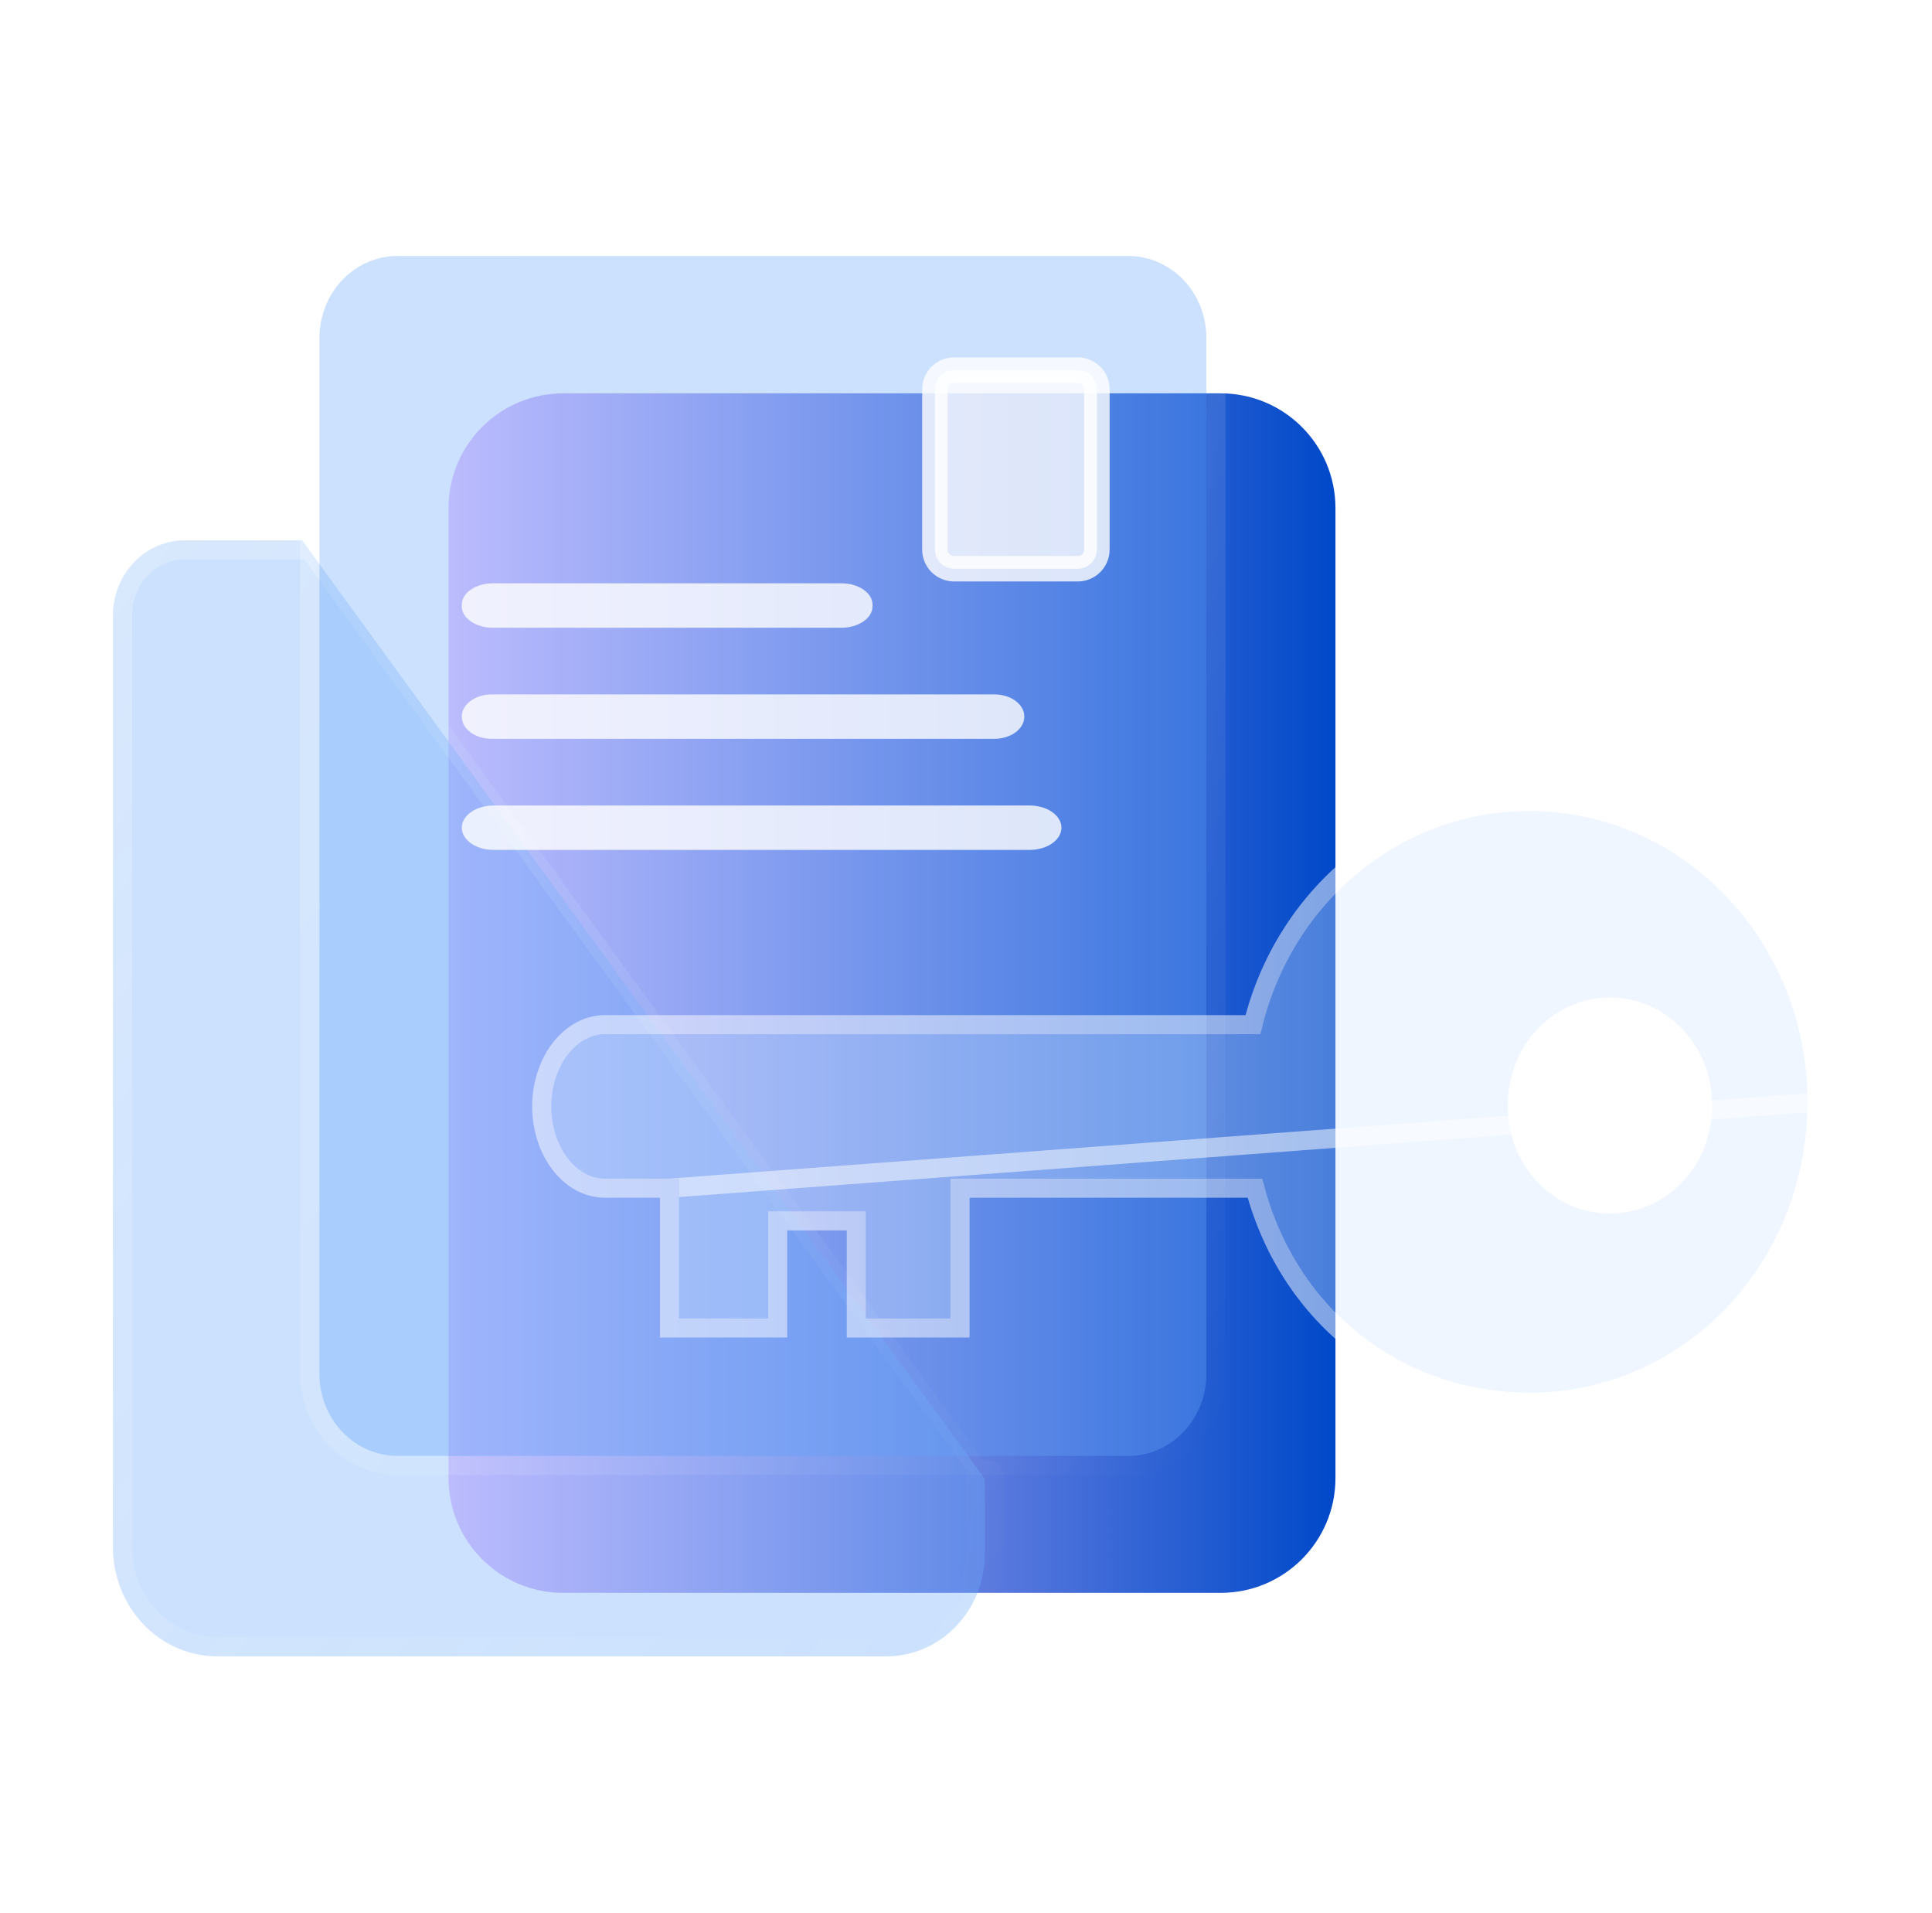 <svg width="101" height="100" viewBox="0 0 101 100" fill="none" xmlns="http://www.w3.org/2000/svg">
<path d="M29.447 20.559C26.134 20.559 23.447 23.245 23.447 26.559V77.257C23.447 80.571 26.134 83.257 29.447 83.257H63.814C67.128 83.257 69.814 80.571 69.814 77.257V26.559C69.814 23.245 67.128 20.559 63.814 20.559H29.447Z" fill="url(#paint0_linear_559_3160)"/>
<g filter="url(#filter0_b_559_3160)">
<mask id="path-2-outside-1_559_3160" maskUnits="userSpaceOnUse" x="4.904" y="27.24" width="48" height="61" fill="black">
<rect fill="white" x="4.904" y="27.24" width="48" height="61"/>
<path d="M15.795 28.24H9.661C8.665 28.24 7.71 28.654 7.006 29.391C6.301 30.128 5.905 31.127 5.904 32.169V80.869C5.904 81.619 6.045 82.361 6.319 83.054C6.593 83.746 6.994 84.376 7.501 84.906C8.007 85.436 8.609 85.856 9.271 86.143C9.932 86.43 10.642 86.577 11.358 86.576H46.347C47.711 86.576 49.019 86.01 49.983 85C50.947 83.991 51.489 82.623 51.489 81.195V77.309"/>
</mask>
<path d="M15.795 28.24H9.661C8.665 28.24 7.71 28.654 7.006 29.391C6.301 30.128 5.905 31.127 5.904 32.169V80.869C5.904 81.619 6.045 82.361 6.319 83.054C6.593 83.746 6.994 84.376 7.501 84.906C8.007 85.436 8.609 85.856 9.271 86.143C9.932 86.43 10.642 86.577 11.358 86.576H46.347C47.711 86.576 49.019 86.01 49.983 85C50.947 83.991 51.489 82.623 51.489 81.195V77.309" fill="#6BA8F8" fill-opacity="0.35"/>
<path d="M16.199 27.946C16.037 27.723 15.724 27.674 15.501 27.836C15.277 27.998 15.228 28.311 15.39 28.534L16.199 27.946ZM51.085 77.603C51.247 77.827 51.56 77.876 51.783 77.714C52.006 77.551 52.056 77.239 51.893 77.015L51.085 77.603ZM15.39 28.534L51.085 77.603L51.893 77.015L16.199 27.946L15.39 28.534ZM15.795 29.24C16.347 29.24 16.795 28.793 16.795 28.24C16.795 27.688 16.347 27.24 15.795 27.24V29.24ZM9.661 28.24L9.661 29.24H9.661V28.24ZM5.904 32.169L4.904 32.168V32.169H5.904ZM5.904 80.869L6.904 80.87V80.869H5.904ZM11.358 86.576V85.576L11.357 85.576L11.358 86.576ZM46.347 86.576V85.576V86.576ZM52.489 77.309C52.489 76.757 52.041 76.309 51.489 76.309C50.937 76.309 50.489 76.757 50.489 77.309H52.489ZM15.795 27.24H9.661V29.24H15.795V27.24ZM9.661 27.24C8.385 27.24 7.171 27.771 6.283 28.7L7.728 30.082C8.249 29.537 8.945 29.24 9.661 29.24L9.661 27.24ZM6.283 28.7C5.396 29.627 4.905 30.875 4.904 32.168L6.904 32.17C6.905 31.378 7.206 30.628 7.728 30.082L6.283 28.7ZM4.904 32.169V80.869H6.904V32.169H4.904ZM4.904 80.869C4.904 81.743 5.068 82.611 5.389 83.421L7.249 82.686C7.021 82.111 6.904 81.494 6.904 80.87L4.904 80.869ZM5.389 83.421C5.71 84.232 6.181 84.972 6.778 85.597L8.224 84.215C7.808 83.78 7.476 83.26 7.249 82.686L5.389 83.421ZM6.778 85.597C7.375 86.222 8.087 86.72 8.873 87.06L9.668 85.225C9.131 84.993 8.64 84.65 8.224 84.215L6.778 85.597ZM8.873 87.06C9.66 87.401 10.504 87.577 11.358 87.576L11.357 85.576C10.779 85.577 10.205 85.458 9.668 85.225L8.873 87.06ZM11.358 87.576H46.347V85.576H11.358V87.576ZM46.347 87.576C47.991 87.576 49.558 86.893 50.706 85.691L49.26 84.31C48.479 85.126 47.43 85.576 46.347 85.576V87.576ZM50.706 85.691C51.852 84.492 52.489 82.874 52.489 81.195H50.489C50.489 82.372 50.042 83.491 49.26 84.31L50.706 85.691ZM52.489 81.195V77.309H50.489V81.195H52.489Z" fill="url(#paint1_linear_559_3160)" mask="url(#path-2-outside-1_559_3160)"/>
</g>
<g filter="url(#filter1_b_559_3160)">
<path d="M16.699 17.656V71.82C16.699 72.955 17.13 74.044 17.897 74.846C18.664 75.649 19.704 76.099 20.788 76.099H58.99C60.072 76.096 61.109 75.644 61.873 74.841C62.637 74.039 63.066 72.953 63.066 71.82V17.656C63.066 16.524 62.637 15.437 61.873 14.635C61.109 13.833 60.072 13.38 58.99 13.377H20.778C19.695 13.38 18.658 13.832 17.893 14.634C17.129 15.436 16.699 16.523 16.699 17.656Z" fill="#6BA8F8" fill-opacity="0.35"/>
<path d="M58.99 76.599L58.991 76.599C60.213 76.595 61.379 76.084 62.235 75.186C63.09 74.289 63.566 73.078 63.566 71.82V17.656C63.566 16.398 63.09 15.188 62.235 14.29C61.379 13.392 60.213 12.881 58.991 12.877H58.99L20.778 12.877L20.777 12.877C19.554 12.88 18.387 13.391 17.531 14.289C16.676 15.187 16.199 16.398 16.199 17.656V71.82C16.199 73.081 16.677 74.294 17.535 75.192C18.394 76.09 19.564 76.599 20.788 76.599L58.99 76.599Z" stroke="url(#paint2_linear_559_3160)" stroke-linecap="round"/>
</g>
<path opacity="0.8" d="M43.983 30.488H25.771C24.871 30.488 24.141 30.989 24.141 31.607V31.693C24.141 32.31 24.871 32.811 25.771 32.811H43.983C44.883 32.811 45.613 32.31 45.613 31.693V31.607C45.613 30.989 44.883 30.488 43.983 30.488Z" fill="white"/>
<path opacity="0.8" d="M51.984 38.618H25.709C25.503 38.618 25.299 38.588 25.109 38.53C24.919 38.472 24.746 38.387 24.6 38.279C24.454 38.172 24.339 38.044 24.26 37.904C24.181 37.763 24.141 37.613 24.141 37.461C24.139 37.308 24.179 37.156 24.257 37.015C24.335 36.874 24.451 36.745 24.596 36.637C24.742 36.528 24.916 36.442 25.106 36.384C25.297 36.325 25.502 36.295 25.709 36.295H51.982C52.188 36.295 52.392 36.325 52.582 36.383C52.772 36.441 52.945 36.527 53.09 36.634C53.235 36.742 53.351 36.87 53.429 37.01C53.508 37.151 53.548 37.301 53.548 37.454C53.549 37.606 53.509 37.757 53.431 37.898C53.353 38.039 53.239 38.167 53.093 38.276C52.948 38.384 52.775 38.47 52.585 38.528C52.395 38.587 52.191 38.617 51.984 38.618Z" fill="white"/>
<path opacity="0.8" d="M53.818 44.424H25.812C25.593 44.424 25.375 44.395 25.173 44.336C24.97 44.278 24.785 44.193 24.63 44.085C24.475 43.977 24.352 43.849 24.268 43.708C24.184 43.567 24.141 43.416 24.141 43.264C24.141 43.111 24.184 42.96 24.268 42.819C24.352 42.678 24.475 42.55 24.63 42.442C24.785 42.334 24.97 42.248 25.172 42.19C25.375 42.132 25.593 42.102 25.812 42.102H53.821C54.04 42.102 54.257 42.132 54.46 42.19C54.663 42.248 54.847 42.334 55.002 42.442C55.157 42.55 55.28 42.678 55.363 42.819C55.447 42.96 55.49 43.111 55.49 43.264C55.49 43.416 55.446 43.567 55.362 43.708C55.278 43.849 55.155 43.977 55 44.085C54.845 44.193 54.66 44.278 54.458 44.336C54.255 44.395 54.038 44.424 53.818 44.424Z" fill="white"/>
<g filter="url(#filter2_b_559_3160)">
<path d="M94.5 57.604C94.501 53.576 92.976 49.712 90.258 46.86C87.541 44.008 83.853 42.4 80.004 42.389C76.735 42.364 73.556 43.507 70.992 45.628C68.427 47.75 66.631 50.724 65.9 54.058H31.631C30.08 54.058 28.82 55.783 28.82 57.832C28.82 59.88 30.075 61.605 31.631 61.605H35.501V68.912H40.154V63.312H45.266V68.912H49.687V61.605H65.997C67.65 68.425 73.291 72.798 79.997 72.798C83.759 72.805 87.375 71.278 90.08 68.541C92.784 65.804 94.363 62.072 94.482 58.137C94.492 57.979 94.5 57.762 94.5 57.604ZM84.157 63.424C82.781 63.424 81.459 62.867 80.466 61.87C79.474 60.873 78.888 59.514 78.831 58.075C78.831 58 78.831 57.923 78.831 57.845C78.816 57.102 78.942 56.363 79.203 55.672C79.464 54.98 79.854 54.351 80.351 53.819C80.848 53.288 81.441 52.866 82.096 52.578C82.75 52.29 83.453 52.141 84.163 52.141C84.874 52.141 85.577 52.29 86.231 52.578C86.886 52.866 87.479 53.288 87.976 53.819C88.473 54.351 88.863 54.98 89.124 55.672C89.385 56.363 89.511 57.102 89.496 57.845C89.496 57.923 89.496 58 89.496 58.075C89.439 59.516 88.851 60.878 87.856 61.875C86.861 62.872 85.535 63.427 84.157 63.424Z" fill="#D0E4FF" fill-opacity="0.35"/>
<path d="M35.001 62.105H31.631C30.656 62.105 29.817 61.564 29.24 60.784C28.663 60.004 28.32 58.954 28.32 57.832C28.32 56.709 28.665 55.659 29.242 54.879C29.819 54.1 30.658 53.558 31.631 53.558H65.503C66.309 50.277 68.121 47.354 70.673 45.243C73.326 43.048 76.618 41.863 80.007 41.889C83.995 41.9 87.812 43.567 90.62 46.515C93.428 49.463 95.001 53.451 95 57.604L35.001 62.105ZM35.001 62.105V68.912V69.412H35.501H40.154H40.654V68.912V63.812H44.766V68.912V69.412H45.266H49.687H50.187V68.912V62.105H65.608C67.431 68.928 73.183 73.298 79.996 73.298C83.895 73.305 87.639 71.722 90.435 68.892C93.229 66.065 94.857 62.215 94.981 58.16C94.992 57.994 95 57.771 95 57.605L35.001 62.105ZM84.158 62.924H84.157C82.918 62.924 81.722 62.422 80.821 61.517C79.921 60.614 79.385 59.378 79.331 58.065V58.065V58.065V58.064V58.064V58.063V58.063V58.062V58.062V58.061V58.061V58.06V58.06V58.06V58.059V58.059V58.058V58.058V58.057V58.057V58.057V58.056V58.056V58.055V58.055V58.054V58.054V58.053V58.053V58.053V58.052V58.052V58.051V58.051V58.05V58.05V58.05V58.049V58.049V58.048V58.048V58.047V58.047V58.046V58.046V58.045V58.045V58.045V58.044V58.044V58.043V58.043V58.042V58.042V58.041V58.041V58.041V58.04V58.04V58.039V58.039V58.038V58.038V58.038V58.037V58.037V58.036V58.036V58.035V58.035V58.034V58.034V58.034V58.033V58.033V58.032V58.032V58.031V58.031V58.03V58.03V58.03V58.029V58.029V58.028V58.028V58.027V58.027V58.026V58.026V58.026V58.025V58.025V58.024V58.024V58.023V58.023V58.022V58.022V58.022V58.021V58.021V58.02V58.02V58.019V58.019V58.018V58.018V58.017V58.017V58.017V58.016V58.016V58.015V58.015V58.014V58.014V58.014V58.013V58.013V58.012V58.012V58.011V58.011V58.01V58.01V58.01V58.009V58.009V58.008V58.008V58.007V58.007V58.006V58.006V58.005V58.005V58.005V58.004V58.004V58.003V58.003V58.002V58.002V58.002V58.001V58.001V58V58V57.999V57.999V57.998V57.998V57.997V57.997V57.996V57.996V57.996V57.995V57.995V57.994V57.994V57.993V57.993V57.992V57.992V57.992V57.991V57.991V57.99V57.99V57.989V57.989V57.989V57.988V57.988V57.987V57.987V57.986V57.986V57.985V57.985V57.984V57.984V57.983V57.983V57.983V57.982V57.982V57.981V57.981V57.98V57.98V57.98V57.979V57.979V57.978V57.978V57.977V57.977V57.976V57.976V57.975V57.975V57.975V57.974V57.974V57.973V57.973V57.972V57.972V57.971V57.971V57.971V57.97V57.97V57.969V57.969V57.968V57.968V57.967V57.967V57.967V57.966V57.966V57.965V57.965V57.964V57.964V57.963V57.963V57.962V57.962V57.962V57.961V57.961V57.96V57.96V57.959V57.959V57.958V57.958V57.957V57.957V57.956V57.956V57.956V57.955V57.955V57.954V57.954V57.953V57.953V57.953V57.952V57.952V57.951V57.951V57.95V57.95V57.949V57.949V57.948V57.948V57.947V57.947V57.947V57.946V57.946V57.945V57.945V57.944V57.944V57.944V57.943V57.943V57.942V57.942V57.941V57.941V57.94V57.94V57.939V57.939V57.938V57.938V57.938V57.937V57.937V57.936V57.936V57.935V57.935V57.934V57.934V57.934V57.933V57.933V57.932V57.932V57.931V57.931V57.93V57.93V57.929V57.929V57.928V57.928V57.928V57.927V57.927V57.926V57.926V57.925V57.925V57.925V57.924V57.924V57.923V57.923V57.922V57.922V57.921V57.921V57.92V57.92V57.919V57.919V57.919V57.918V57.918V57.917V57.917V57.916V57.916V57.915V57.915V57.914V57.914V57.914V57.913V57.913V57.912V57.912V57.911V57.911V57.91V57.91V57.91V57.909V57.909V57.908V57.908V57.907V57.907V57.906V57.906V57.905V57.905V57.904V57.904V57.904V57.903V57.903V57.902V57.902V57.901V57.901V57.901V57.9V57.9V57.899V57.899V57.898V57.898V57.897V57.897V57.896V57.896V57.895V57.895V57.895V57.894V57.894V57.893V57.893V57.892V57.892V57.891V57.891V57.891V57.89V57.89V57.889V57.889V57.888V57.888V57.887V57.887V57.886V57.886V57.886V57.885V57.885V57.884V57.884V57.883V57.883V57.882V57.882V57.881V57.881V57.88V57.88V57.88V57.879V57.879V57.878V57.878V57.877V57.877V57.876V57.876V57.876V57.875V57.875V57.874V57.874V57.873V57.873V57.872V57.872V57.871V57.871V57.87V57.87V57.87V57.869V57.869V57.868V57.868V57.867V57.867V57.866V57.866V57.865V57.865V57.865V57.864V57.864V57.863V57.863V57.862V57.862V57.861V57.861V57.861V57.86V57.86V57.859V57.859V57.858V57.858V57.857V57.857V57.856V57.856V57.855V57.855V57.855V57.854V57.854V57.853V57.853V57.852V57.852V57.851V57.851V57.85V57.85V57.85V57.849V57.849V57.848V57.848V57.847V57.847V57.846V57.846V57.846V57.845H79.331L79.331 57.835C79.317 57.155 79.433 56.48 79.671 55.848C79.909 55.217 80.265 54.644 80.716 54.161C81.168 53.678 81.705 53.296 82.297 53.035C82.889 52.775 83.523 52.641 84.163 52.641C84.804 52.641 85.438 52.775 86.03 53.035C86.622 53.296 87.159 53.678 87.611 54.161C88.062 54.644 88.418 55.217 88.656 55.848C88.894 56.48 89.01 57.155 88.996 57.835L88.996 57.835V57.845V57.846V57.846V57.846V57.847V57.847V57.848V57.848V57.849V57.849V57.85V57.85V57.85V57.851V57.851V57.852V57.852V57.853V57.853V57.854V57.854V57.855V57.855V57.855V57.856V57.856V57.857V57.857V57.858V57.858V57.859V57.859V57.86V57.86V57.861V57.861V57.861V57.862V57.862V57.863V57.863V57.864V57.864V57.865V57.865V57.865V57.866V57.866V57.867V57.867V57.868V57.868V57.869V57.869V57.87V57.87V57.87V57.871V57.871V57.872V57.872V57.873V57.873V57.874V57.874V57.875V57.875V57.876V57.876V57.876V57.877V57.877V57.878V57.878V57.879V57.879V57.88V57.88V57.88V57.881V57.881V57.882V57.882V57.883V57.883V57.884V57.884V57.885V57.885V57.886V57.886V57.886V57.887V57.887V57.888V57.888V57.889V57.889V57.89V57.89V57.891V57.891V57.891V57.892V57.892V57.893V57.893V57.894V57.894V57.895V57.895V57.895V57.896V57.896V57.897V57.897V57.898V57.898V57.899V57.899V57.9V57.9V57.901V57.901V57.901V57.902V57.902V57.903V57.903V57.904V57.904V57.904V57.905V57.905V57.906V57.906V57.907V57.907V57.908V57.908V57.909V57.909V57.91V57.91V57.91V57.911V57.911V57.912V57.912V57.913V57.913V57.914V57.914V57.914V57.915V57.915V57.916V57.916V57.917V57.917V57.918V57.918V57.919V57.919V57.919V57.92V57.92V57.921V57.921V57.922V57.922V57.923V57.923V57.924V57.924V57.925V57.925V57.925V57.926V57.926V57.927V57.927V57.928V57.928V57.928V57.929V57.929V57.93V57.93V57.931V57.931V57.932V57.932V57.933V57.933V57.934V57.934V57.934V57.935V57.935V57.936V57.936V57.937V57.937V57.938V57.938V57.938V57.939V57.939V57.94V57.94V57.941V57.941V57.942V57.942V57.943V57.943V57.944V57.944V57.944V57.945V57.945V57.946V57.946V57.947V57.947V57.947V57.948V57.948V57.949V57.949V57.95V57.95V57.951V57.951V57.952V57.952V57.953V57.953V57.953V57.954V57.954V57.955V57.955V57.956V57.956V57.956V57.957V57.957V57.958V57.958V57.959V57.959V57.96V57.96V57.961V57.961V57.962V57.962V57.962V57.963V57.963V57.964V57.964V57.965V57.965V57.966V57.966V57.967V57.967V57.967V57.968V57.968V57.969V57.969V57.97V57.97V57.971V57.971V57.971V57.972V57.972V57.973V57.973V57.974V57.974V57.975V57.975V57.975V57.976V57.976V57.977V57.977V57.978V57.978V57.979V57.979V57.98V57.98V57.98V57.981V57.981V57.982V57.982V57.983V57.983V57.983V57.984V57.984V57.985V57.985V57.986V57.986V57.987V57.987V57.988V57.988V57.989V57.989V57.989V57.99V57.99V57.991V57.991V57.992V57.992V57.992V57.993V57.993V57.994V57.994V57.995V57.995V57.996V57.996V57.996V57.997V57.997V57.998V57.998V57.999V57.999V58V58V58.001V58.001V58.002V58.002V58.002V58.003V58.003V58.004V58.004V58.005V58.005V58.005V58.006V58.006V58.007V58.007V58.008V58.008V58.009V58.009V58.01V58.01V58.01V58.011V58.011V58.012V58.012V58.013V58.013V58.014V58.014V58.014V58.015V58.015V58.016V58.016V58.017V58.017V58.017V58.018V58.018V58.019V58.019V58.02V58.02V58.021V58.021V58.022V58.022V58.022V58.023V58.023V58.024V58.024V58.025V58.025V58.026V58.026V58.026V58.027V58.027V58.028V58.028V58.029V58.029V58.03V58.03V58.03V58.031V58.031V58.032V58.032V58.033V58.033V58.034V58.034V58.034V58.035V58.035V58.036V58.036V58.037V58.037V58.038V58.038V58.038V58.039V58.039V58.04V58.04V58.041V58.041V58.041V58.042V58.042V58.043V58.043V58.044V58.044V58.045V58.045V58.045V58.046V58.046V58.047V58.047V58.048V58.048V58.049V58.049V58.05V58.05V58.05V58.051V58.051V58.052V58.052V58.053V58.053V58.053V58.054V58.054V58.055V58.055V58.056V58.056V58.057V58.057V58.057V58.058V58.058V58.059V58.059V58.06V58.06V58.06V58.061V58.061V58.062V58.062V58.063V58.063V58.064V58.064V58.065V58.065V58.065C88.942 59.38 88.404 60.618 87.502 61.522C86.599 62.427 85.4 62.927 84.158 62.924Z" stroke="white" stroke-opacity="0.5" stroke-linecap="round"/>
</g>
<path opacity="0.8" d="M56.342 19.346H49.875C49.323 19.346 48.875 19.793 48.875 20.346V28.726C48.875 29.278 49.323 29.726 49.875 29.726H56.342C56.894 29.726 57.342 29.278 57.342 28.726V20.346C57.342 19.793 56.894 19.346 56.342 19.346Z" fill="white" stroke="white" stroke-width="1.332" stroke-miterlimit="10"/>
<defs>
<filter id="filter0_b_559_3160" x="-19.096" y="3.24" width="95.584" height="108.336" filterUnits="userSpaceOnUse" color-interpolation-filters="sRGB">
<feFlood flood-opacity="0" result="BackgroundImageFix"/>
<feGaussianBlur in="BackgroundImageFix" stdDeviation="12"/>
<feComposite in2="SourceAlpha" operator="in" result="effect1_backgroundBlur_559_3160"/>
<feBlend mode="normal" in="SourceGraphic" in2="effect1_backgroundBlur_559_3160" result="shape"/>
</filter>
<filter id="filter1_b_559_3160" x="-8.301" y="-11.623" width="96.367" height="112.723" filterUnits="userSpaceOnUse" color-interpolation-filters="sRGB">
<feFlood flood-opacity="0" result="BackgroundImageFix"/>
<feGaussianBlur in="BackgroundImageFix" stdDeviation="12"/>
<feComposite in2="SourceAlpha" operator="in" result="effect1_backgroundBlur_559_3160"/>
<feBlend mode="normal" in="SourceGraphic" in2="effect1_backgroundBlur_559_3160" result="shape"/>
</filter>
<filter id="filter2_b_559_3160" x="3.82" y="17.389" width="115.68" height="80.409" filterUnits="userSpaceOnUse" color-interpolation-filters="sRGB">
<feFlood flood-opacity="0" result="BackgroundImageFix"/>
<feGaussianBlur in="BackgroundImageFix" stdDeviation="12"/>
<feComposite in2="SourceAlpha" operator="in" result="effect1_backgroundBlur_559_3160"/>
<feBlend mode="normal" in="SourceGraphic" in2="effect1_backgroundBlur_559_3160" result="shape"/>
</filter>
<linearGradient id="paint0_linear_559_3160" x1="23.447" y1="51.908" x2="69.814" y2="51.908" gradientUnits="userSpaceOnUse">
<stop stop-color="#E7C5FF"/>
<stop offset="1" stop-color="#0049C9"/>
</linearGradient>
<linearGradient id="paint1_linear_559_3160" x1="5.904" y1="28.24" x2="62.525" y2="72.439" gradientUnits="userSpaceOnUse">
<stop stop-color="white" stop-opacity="0.25"/>
<stop offset="1" stop-color="white" stop-opacity="0"/>
</linearGradient>
<linearGradient id="paint2_linear_559_3160" x1="16.699" y1="13.377" x2="76.676" y2="57.669" gradientUnits="userSpaceOnUse">
<stop stop-color="white" stop-opacity="0.25"/>
<stop offset="1" stop-color="white" stop-opacity="0"/>
</linearGradient>
</defs>
</svg>
